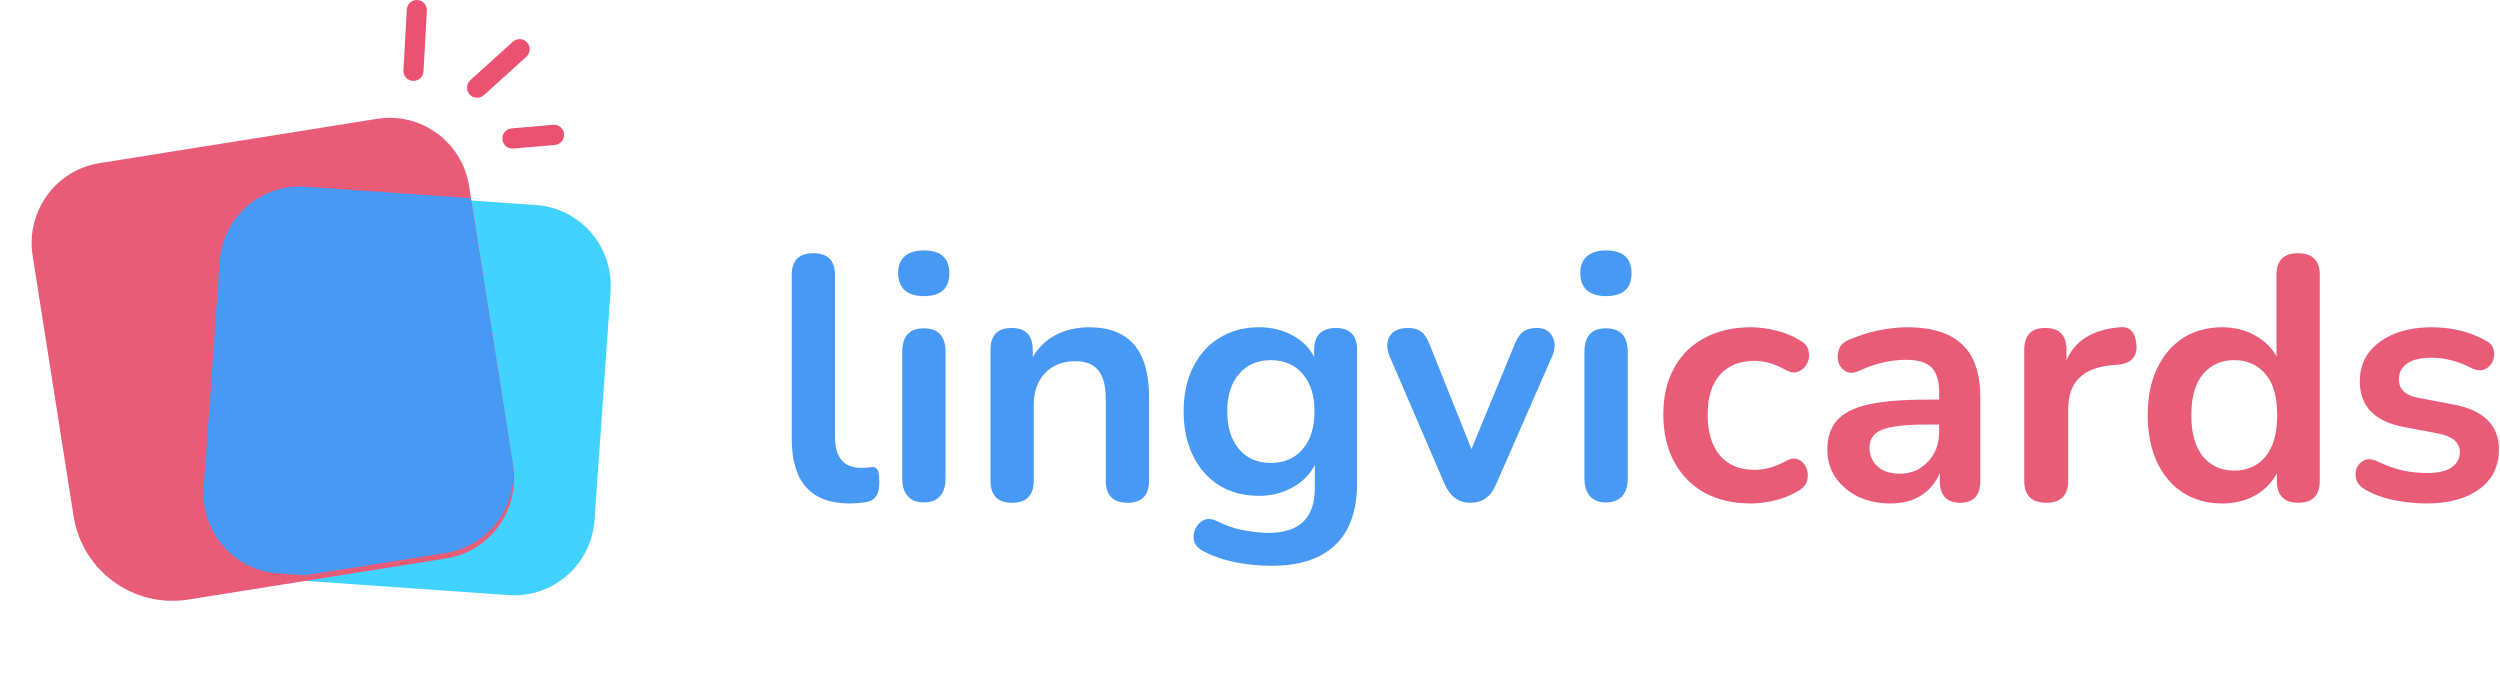 <svg width="130" height="35" viewBox="0 0 130 35" fill="none" xmlns="http://www.w3.org/2000/svg">
<path fill-rule="evenodd" clip-rule="evenodd" d="M15.903 9.827C13.601 9.666 11.603 11.415 11.441 13.733L10.608 25.62C10.446 27.938 12.181 29.948 14.483 30.109L26.455 30.945C28.757 31.106 30.755 29.357 30.917 27.038L31.749 15.151C31.911 12.833 30.177 10.823 27.875 10.663L15.903 9.827Z" fill="#42D2FF"/>
<path d="M1.697 13.297C1.336 11.002 2.891 8.847 5.17 8.483L19.613 6.179C21.892 5.816 24.032 7.382 24.393 9.677L26.681 24.223C27.042 26.519 25.487 28.674 23.208 29.038L9.795 31.177C6.947 31.632 4.275 29.69 3.827 26.841L1.697 13.297Z" fill="#E95C78"/>
<path fill-rule="evenodd" clip-rule="evenodd" d="M21.703 0.001C21.991 0.017 22.212 0.265 22.196 0.555L22.022 3.711C22.006 4.001 21.759 4.223 21.471 4.207C21.183 4.191 20.963 3.943 20.979 3.653L21.153 0.497C21.169 0.207 21.415 -0.015 21.703 0.001Z" fill="#EB5170"/>
<path fill-rule="evenodd" clip-rule="evenodd" d="M27.41 2.208C27.603 2.425 27.585 2.757 27.37 2.951L25.157 4.95C24.942 5.144 24.612 5.126 24.419 4.91C24.227 4.694 24.245 4.361 24.459 4.167L26.673 2.168C26.888 1.974 27.218 1.992 27.41 2.208Z" fill="#EB5170"/>
<path fill-rule="evenodd" clip-rule="evenodd" d="M29.332 6.968C29.357 7.258 29.144 7.512 28.857 7.537L26.69 7.725C26.402 7.75 26.149 7.535 26.125 7.246C26.1 6.957 26.313 6.702 26.6 6.677L28.767 6.489C29.055 6.464 29.308 6.679 29.332 6.968Z" fill="#EB5170"/>
<path fill-rule="evenodd" clip-rule="evenodd" d="M24.479 10.303L26.645 23.982C27.006 26.258 25.453 28.395 23.177 28.755L15.861 29.914L14.464 29.817C12.165 29.658 10.433 27.665 10.595 25.367L11.426 13.581C11.588 11.282 13.583 9.548 15.882 9.707L24.479 10.303Z" fill="#4799F3"/>
<path d="M44.176 26.18C42.172 26.18 41.17 25.058 41.17 22.814V14.3C41.17 13.544 41.542 13.166 42.286 13.166C43.042 13.166 43.42 13.544 43.42 14.3V22.706C43.42 23.786 43.87 24.326 44.77 24.326C44.866 24.326 44.956 24.326 45.04 24.326C45.124 24.314 45.208 24.302 45.292 24.29C45.46 24.266 45.574 24.314 45.634 24.434C45.694 24.542 45.724 24.77 45.724 25.118C45.724 25.418 45.664 25.652 45.544 25.82C45.424 25.988 45.226 26.09 44.95 26.126C44.698 26.162 44.44 26.18 44.176 26.18ZM48.034 15.398C47.614 15.398 47.284 15.296 47.044 15.092C46.816 14.876 46.702 14.582 46.702 14.21C46.702 13.826 46.816 13.532 47.044 13.328C47.284 13.124 47.614 13.022 48.034 13.022C48.922 13.022 49.366 13.418 49.366 14.21C49.366 15.002 48.922 15.398 48.034 15.398ZM48.034 26.126C47.674 26.126 47.398 26.018 47.206 25.802C47.014 25.586 46.918 25.286 46.918 24.902V18.296C46.918 17.48 47.29 17.072 48.034 17.072C48.79 17.072 49.168 17.48 49.168 18.296V24.902C49.168 25.286 49.072 25.586 48.88 25.802C48.688 26.018 48.406 26.126 48.034 26.126ZM52.622 26.144C51.878 26.144 51.506 25.76 51.506 24.992V18.188C51.506 17.432 51.872 17.054 52.604 17.054C53.336 17.054 53.702 17.432 53.702 18.188V18.566C54.002 18.062 54.404 17.678 54.908 17.414C55.424 17.15 56 17.018 56.636 17.018C58.712 17.018 59.75 18.224 59.75 20.636V24.992C59.75 25.76 59.378 26.144 58.634 26.144C57.878 26.144 57.5 25.76 57.5 24.992V20.744C57.5 20.06 57.368 19.562 57.104 19.25C56.852 18.938 56.456 18.782 55.916 18.782C55.256 18.782 54.728 18.992 54.332 19.412C53.948 19.82 53.756 20.366 53.756 21.05V24.992C53.756 25.76 53.378 26.144 52.622 26.144ZM66.139 29.42C65.491 29.42 64.861 29.36 64.249 29.24C63.649 29.12 63.103 28.934 62.611 28.682C62.323 28.538 62.149 28.352 62.089 28.124C62.041 27.908 62.065 27.698 62.161 27.494C62.257 27.29 62.401 27.14 62.593 27.044C62.797 26.96 63.013 26.972 63.241 27.08C63.769 27.344 64.267 27.512 64.735 27.584C65.215 27.668 65.623 27.71 65.959 27.71C67.567 27.71 68.371 26.936 68.371 25.388V24.182C68.119 24.674 67.729 25.064 67.201 25.352C66.685 25.64 66.109 25.784 65.473 25.784C64.681 25.784 63.991 25.604 63.403 25.244C62.815 24.872 62.359 24.356 62.035 23.696C61.711 23.036 61.549 22.268 61.549 21.392C61.549 20.516 61.711 19.754 62.035 19.106C62.359 18.446 62.815 17.936 63.403 17.576C63.991 17.204 64.681 17.018 65.473 17.018C66.109 17.018 66.685 17.156 67.201 17.432C67.717 17.708 68.095 18.086 68.335 18.566V18.188C68.335 17.816 68.431 17.534 68.623 17.342C68.827 17.15 69.103 17.054 69.451 17.054C70.195 17.054 70.567 17.432 70.567 18.188V25.118C70.567 26.546 70.189 27.62 69.433 28.34C68.677 29.06 67.579 29.42 66.139 29.42ZM66.085 24.074C66.781 24.074 67.333 23.834 67.741 23.354C68.149 22.874 68.353 22.22 68.353 21.392C68.353 20.564 68.149 19.916 67.741 19.448C67.333 18.968 66.781 18.728 66.085 18.728C65.389 18.728 64.837 18.968 64.429 19.448C64.021 19.916 63.817 20.564 63.817 21.392C63.817 22.22 64.021 22.874 64.429 23.354C64.837 23.834 65.389 24.074 66.085 24.074ZM76.463 26.144C75.862 26.144 75.418 25.826 75.13 25.19L72.269 18.548C72.1 18.152 72.094 17.804 72.251 17.504C72.418 17.204 72.749 17.054 73.24 17.054C73.516 17.054 73.739 17.12 73.906 17.252C74.075 17.372 74.225 17.606 74.356 17.954L76.516 23.354L78.749 17.936C78.88 17.6 79.031 17.372 79.198 17.252C79.379 17.12 79.618 17.054 79.918 17.054C80.302 17.054 80.573 17.204 80.728 17.504C80.885 17.804 80.879 18.146 80.71 18.53L77.794 25.19C77.531 25.826 77.087 26.144 76.463 26.144ZM83.507 15.398C83.087 15.398 82.757 15.296 82.517 15.092C82.289 14.876 82.175 14.582 82.175 14.21C82.175 13.826 82.289 13.532 82.517 13.328C82.757 13.124 83.087 13.022 83.507 13.022C84.395 13.022 84.839 13.418 84.839 14.21C84.839 15.002 84.395 15.398 83.507 15.398ZM83.507 26.126C83.147 26.126 82.871 26.018 82.679 25.802C82.487 25.586 82.391 25.286 82.391 24.902V18.296C82.391 17.48 82.763 17.072 83.507 17.072C84.263 17.072 84.641 17.48 84.641 18.296V24.902C84.641 25.286 84.545 25.586 84.353 25.802C84.161 26.018 83.879 26.126 83.507 26.126Z" fill="#4799F3"/>
<path d="M91.047 26.18C90.123 26.18 89.319 25.994 88.635 25.622C87.951 25.238 87.423 24.698 87.051 24.002C86.679 23.306 86.493 22.49 86.493 21.554C86.493 20.618 86.679 19.814 87.051 19.142C87.423 18.458 87.951 17.936 88.635 17.576C89.319 17.204 90.123 17.018 91.047 17.018C91.443 17.018 91.869 17.072 92.325 17.18C92.793 17.288 93.231 17.468 93.639 17.72C93.879 17.864 94.017 18.05 94.053 18.278C94.101 18.506 94.071 18.716 93.963 18.908C93.867 19.1 93.717 19.238 93.513 19.322C93.321 19.406 93.099 19.376 92.847 19.232C92.295 18.92 91.761 18.764 91.245 18.764C90.465 18.764 89.859 19.01 89.427 19.502C89.007 19.982 88.797 20.672 88.797 21.572C88.797 22.46 89.007 23.162 89.427 23.678C89.859 24.182 90.465 24.434 91.245 24.434C91.761 24.434 92.295 24.284 92.847 23.984C93.099 23.84 93.321 23.81 93.513 23.894C93.705 23.978 93.843 24.122 93.927 24.326C94.011 24.518 94.029 24.728 93.981 24.956C93.933 25.172 93.795 25.352 93.567 25.496C93.171 25.736 92.751 25.91 92.307 26.018C91.863 26.126 91.443 26.18 91.047 26.18ZM98.314 26.18C97.678 26.18 97.108 26.06 96.604 25.82C96.112 25.568 95.722 25.232 95.434 24.812C95.158 24.392 95.02 23.918 95.02 23.39C95.02 22.742 95.188 22.232 95.524 21.86C95.86 21.476 96.406 21.2 97.162 21.032C97.918 20.864 98.932 20.78 100.204 20.78H100.834V20.402C100.834 19.802 100.702 19.37 100.438 19.106C100.174 18.842 99.73 18.71 99.106 18.71C98.758 18.71 98.38 18.752 97.972 18.836C97.576 18.92 97.156 19.064 96.712 19.268C96.424 19.4 96.184 19.418 95.992 19.322C95.8 19.214 95.668 19.052 95.596 18.836C95.536 18.608 95.548 18.38 95.632 18.152C95.728 17.924 95.914 17.756 96.19 17.648C96.742 17.42 97.27 17.258 97.774 17.162C98.29 17.066 98.758 17.018 99.178 17.018C100.462 17.018 101.416 17.318 102.04 17.918C102.664 18.506 102.976 19.424 102.976 20.672V24.992C102.976 25.76 102.628 26.144 101.932 26.144C101.224 26.144 100.87 25.76 100.87 24.992V24.596C100.666 25.088 100.342 25.478 99.898 25.766C99.454 26.042 98.926 26.18 98.314 26.18ZM98.782 24.632C99.37 24.632 99.856 24.428 100.24 24.02C100.636 23.612 100.834 23.096 100.834 22.472V22.076H100.222C99.094 22.076 98.308 22.166 97.864 22.346C97.432 22.514 97.216 22.826 97.216 23.282C97.216 23.678 97.354 24.002 97.63 24.254C97.906 24.506 98.29 24.632 98.782 24.632ZM106.412 26.144C105.644 26.144 105.26 25.76 105.26 24.992V18.188C105.26 17.432 105.626 17.054 106.358 17.054C107.09 17.054 107.456 17.432 107.456 18.188V18.746C107.888 17.714 108.812 17.138 110.228 17.018C110.744 16.958 111.032 17.252 111.092 17.9C111.152 18.536 110.84 18.89 110.156 18.962L109.76 18.998C108.284 19.142 107.546 19.898 107.546 21.266V24.992C107.546 25.76 107.168 26.144 106.412 26.144ZM115.552 26.18C114.784 26.18 114.106 25.994 113.518 25.622C112.942 25.25 112.492 24.722 112.168 24.038C111.844 23.342 111.682 22.526 111.682 21.59C111.682 20.642 111.844 19.832 112.168 19.16C112.492 18.476 112.942 17.948 113.518 17.576C114.106 17.204 114.784 17.018 115.552 17.018C116.176 17.018 116.74 17.156 117.244 17.432C117.748 17.708 118.126 18.074 118.378 18.53V14.3C118.378 13.544 118.75 13.166 119.494 13.166C120.25 13.166 120.628 13.544 120.628 14.3V24.992C120.628 25.76 120.256 26.144 119.512 26.144C118.768 26.144 118.396 25.76 118.396 24.992V24.614C118.144 25.094 117.766 25.478 117.262 25.766C116.758 26.042 116.188 26.18 115.552 26.18ZM116.182 24.47C116.854 24.47 117.394 24.23 117.802 23.75C118.21 23.258 118.414 22.538 118.414 21.59C118.414 20.63 118.21 19.916 117.802 19.448C117.394 18.968 116.854 18.728 116.182 18.728C115.51 18.728 114.97 18.968 114.562 19.448C114.154 19.916 113.95 20.63 113.95 21.59C113.95 22.538 114.154 23.258 114.562 23.75C114.97 24.23 115.51 24.47 116.182 24.47ZM126.183 26.18C125.667 26.18 125.121 26.126 124.545 26.018C123.969 25.91 123.453 25.724 122.997 25.46C122.745 25.316 122.589 25.142 122.529 24.938C122.469 24.722 122.475 24.524 122.547 24.344C122.631 24.152 122.763 24.014 122.943 23.93C123.135 23.846 123.357 23.864 123.609 23.984C124.089 24.212 124.539 24.374 124.959 24.47C125.379 24.554 125.793 24.596 126.201 24.596C126.777 24.596 127.203 24.5 127.479 24.308C127.767 24.104 127.911 23.84 127.911 23.516C127.911 23.012 127.539 22.688 126.795 22.544L124.995 22.202C123.471 21.914 122.709 21.122 122.709 19.826C122.709 19.25 122.865 18.752 123.177 18.332C123.501 17.912 123.945 17.588 124.509 17.36C125.073 17.132 125.721 17.018 126.453 17.018C127.509 17.018 128.451 17.252 129.279 17.72C129.507 17.84 129.639 18.008 129.675 18.224C129.723 18.428 129.699 18.626 129.603 18.818C129.519 18.998 129.381 19.13 129.189 19.214C128.997 19.286 128.775 19.262 128.523 19.142C128.151 18.95 127.791 18.812 127.443 18.728C127.107 18.644 126.783 18.602 126.471 18.602C125.883 18.602 125.445 18.704 125.157 18.908C124.881 19.112 124.743 19.382 124.743 19.718C124.743 20.246 125.085 20.57 125.769 20.69L127.569 21.032C128.349 21.176 128.937 21.44 129.333 21.824C129.741 22.208 129.945 22.724 129.945 23.372C129.945 24.248 129.603 24.938 128.919 25.442C128.235 25.934 127.323 26.18 126.183 26.18Z" fill="#E95C78"/>
</svg>
